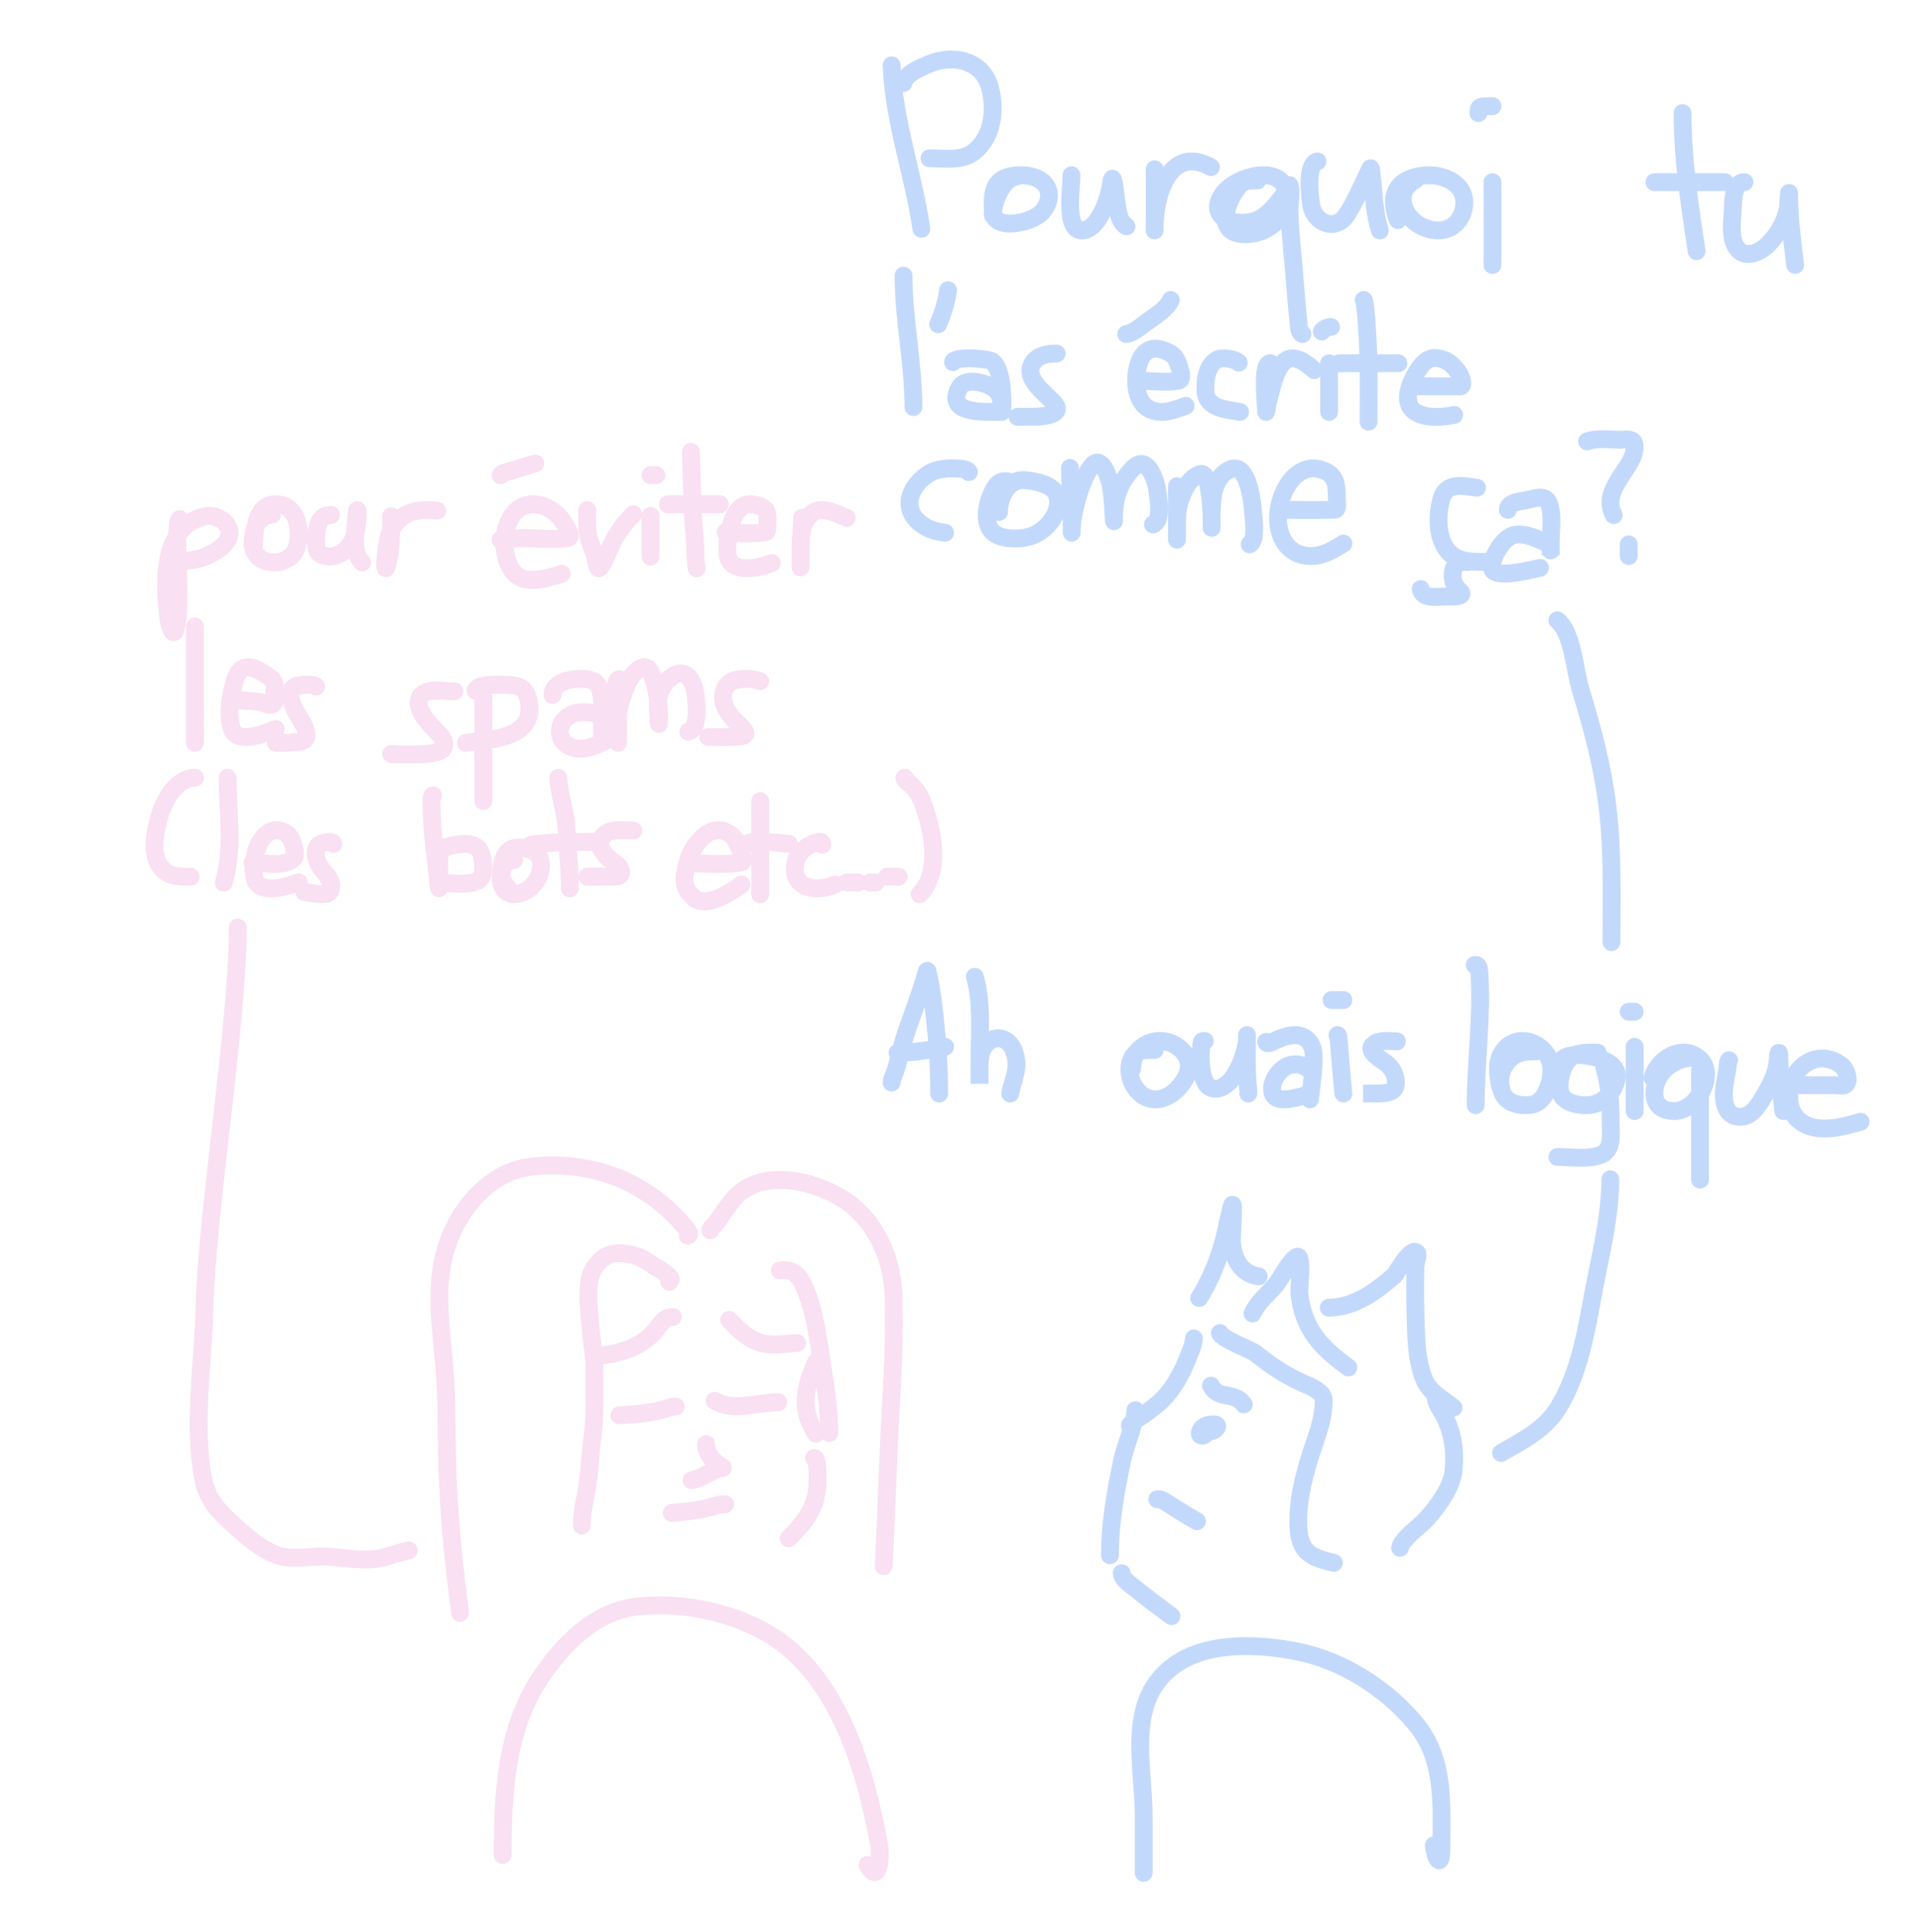 <svg width="323" height="325" viewBox="0 0 323 325" fill="none" xmlns="http://www.w3.org/2000/svg">
<g filter="url(#filter0_d_802_114)">
<path d="M163 79.406C162.904 79.017 162.05 78.862 161.714 78.841C158.833 78.657 156.657 78.775 154.615 81.023C150.805 85.217 154.336 89.194 158.998 89.59M169.778 81.216C169.723 80.818 169.117 80.959 168.782 80.959C167.593 80.959 166.776 83.096 166.487 83.901C165.925 85.467 165.62 88.015 166.883 89.371C168.235 90.821 171.605 90.778 173.418 90.184C176.096 89.307 178.494 86.227 177.912 83.601C177.455 81.54 174.362 80.922 172.405 80.76C169.455 80.515 168.069 83.759 168.069 86.1M180 78.702C180 81.461 180.258 84.2 180.285 86.953C180.293 87.789 180.285 88.625 180.285 89.461C180.285 90.101 180.302 88.176 180.411 87.547C180.907 84.705 181.827 80.994 183.481 78.603C185.107 76.253 186.314 79.669 186.71 81.012C187.302 83.024 187.406 89.387 187.406 87.283C187.406 83.91 188.246 81.147 190.634 78.735C193.012 76.333 194.454 80.743 194.685 82.497C194.89 84.048 195.562 87.649 193.958 88.207M198.004 81.773V89.277M198.004 89.277V89.398C198.004 91.719 197.995 90.739 198.004 89.277ZM198.004 89.277C198.011 88.174 198.029 86.797 198.069 86.359C198.262 84.249 199.671 80.197 202.03 79.702C203.488 79.395 203.768 85.522 203.808 86.477C203.815 86.629 203.82 86.781 203.825 86.932M203.825 86.932C203.874 88.574 203.824 90.015 203.824 87.14C203.824 87.071 203.824 87.002 203.825 86.932ZM203.825 86.932C203.832 84.072 204.024 80.204 206.993 78.937C209.819 77.732 210.621 83.851 210.744 85.577C210.837 86.885 211.502 90.885 210.227 91.555M216.608 85.747C213.979 85.747 221.868 85.824 224.496 85.747C225.177 85.727 224.895 84.546 224.895 84.021C224.895 82.196 224.938 80.296 223.176 79.374C218.624 76.993 215.233 82.267 215.012 86.643C214.861 89.638 216.122 92.582 218.971 93.314C221.675 94.009 223.739 92.838 226 91.422M248.468 82.035C246.185 81.789 243.292 80.896 242.449 84.042C241.73 86.728 241.731 90.423 243.528 92.625C245.345 94.851 248.528 94.479 251 94.479M247 94.524C246.078 94.524 245.197 94.315 244.746 95.198C244.104 96.454 244.293 98.309 245.444 99.265C246.956 100.519 244.014 100.33 243.286 100.33C241.718 100.33 239.334 100.84 239 99.068M253.662 85.747C253.662 84.525 255.529 84.367 256.567 84.164C258.638 83.76 260.193 82.988 260.74 85.161C261.233 87.124 260.873 89.408 260.873 91.405V92.577M260.873 92.577V93.398C260.873 93.086 260.884 92.817 260.873 92.577ZM260.873 92.577C260.845 91.961 260.668 91.548 259.772 91.141C258.339 90.491 255.911 89.369 254.263 90.144C252.505 90.971 250.873 93.848 251.008 95.568C251.16 97.501 257.949 95.755 259.07 95.509M267 74.227C268.725 73.639 270.71 73.951 272.49 73.951C273.047 73.951 274.57 73.678 274.882 74.457C275.188 75.221 274.837 76.442 274.523 77.124C273.221 79.951 269.548 83.073 271.48 86.642M274 91.555V93.52M150 10.983C150.327 20.323 153.671 29.251 155 38.495M152 13.972C152.161 12.452 155.06 11.305 156.19 10.816C160.42 8.987 165.341 10.204 166.543 14.746C167.529 18.472 167.076 23.162 163.643 25.691C161.715 27.111 158.68 26.623 156.372 26.623M150 182.078C150 181.856 150.011 181.669 150.103 181.465C150.893 179.729 151.246 177.733 151.767 175.887C152.952 171.692 154.734 167.734 155.85 163.528C156.029 162.854 156.121 163.763 156.181 164.017C156.723 166.33 156.996 168.737 157.256 171.105C157.721 175.343 158 179.648 158 183.918M151 177.04C153.66 177.04 156.387 176.627 159 176.058M164 164.267C165.261 168.66 164.793 173.588 164.793 178.096V179.143M164.793 179.143V182.281C164.793 181.244 164.75 180.188 164.793 179.143ZM164.793 179.143C164.814 178.654 164.853 178.167 164.926 177.686C165.436 174.283 169.335 173.333 170.611 176.867C171.6 179.608 170.45 181.339 169.95 183.918M194.252 176.605C193.194 176.605 192.021 176.491 191.178 177.065M191.178 177.065C190.908 177.249 190.672 177.503 190.485 177.854C188.98 180.675 191.16 185.014 194.499 184.899C196.759 184.821 198.76 182.836 199.65 180.881C200.549 178.907 199.629 176.996 197.89 175.889C196.218 174.824 194.116 174.79 192.422 175.871C191.865 176.227 191.465 176.623 191.178 177.065ZM191.178 177.065C190.682 177.827 190.518 178.723 190.45 179.772M202.681 175.089C202.579 175.089 202.374 175.052 202.287 175.106C202.051 175.255 202.082 176.02 202.068 176.2C202.006 177.02 201.975 177.854 202.024 178.676C202.095 179.865 202.345 182.39 203.713 182.967C205.13 183.564 206.629 182.316 207.366 181.3C208.661 179.517 209.405 177.319 209.75 175.195C209.759 175.141 209.765 175.033 209.77 174.905M209.77 174.905C209.789 174.418 209.782 173.644 209.775 174.427C209.773 174.586 209.772 174.745 209.77 174.905ZM209.77 174.905C209.751 176.84 209.734 178.782 209.8 180.715C209.836 181.783 210 182.85 210 183.918M213 175.222C213.075 175.829 214.384 175.069 214.547 174.995C215.789 174.422 217.619 173.755 219.001 174.287C220.233 174.761 220.939 176.002 220.986 177.268C221.083 179.84 220.639 182.358 220.375 184.901M220 179.728C218.786 178.735 216.946 178.767 215.729 179.813C214.671 180.722 213.879 182.072 214.015 183.422C214.265 185.889 217.945 184.609 219.578 184.238M225 174.093C225.199 174.142 225.175 174.497 225.187 174.661C225.289 176.023 225.424 177.382 225.525 178.744C225.654 180.479 225.83 182.192 226 183.918M226 168.197H224M235 175.142C233.837 175.142 232.367 174.851 231.335 175.485C229.352 176.703 232.538 178.232 233.402 178.982C234.402 179.849 235.06 181.326 234.75 182.706C234.513 183.757 233.092 183.846 232.273 183.89C231.285 183.942 230.289 183.906 229.301 183.906H229.343M248.076 162.301H248.347C248.803 162.301 248.853 163.325 248.879 163.726C249.359 171.125 248.257 178.492 248.257 185.884M258.454 176.822C256.299 176.822 254.603 176.975 253.206 179.085C252.326 180.416 252.135 182.079 252.686 183.637C253.409 185.679 255.796 186.053 257.516 185.825C259.805 185.521 260.828 182.589 260.988 180.33C261.154 177.969 259.596 176.071 257.651 175.351C255.898 174.701 253.964 175.196 252.833 176.872C251.623 178.666 251.986 180.701 252.347 182.706M268.784 177.05C267.519 177.05 266.123 176.944 264.987 177.429M264.987 177.429C264.601 177.594 264.245 177.828 263.935 178.157C262.737 179.425 262.244 181.638 262.405 183.266C262.614 185.39 265.297 185.992 267.267 185.868C269.893 185.704 271.967 183.219 272 180.876C272.025 179.035 269.606 178.081 267.967 177.733C267.145 177.559 266.027 177.372 264.987 177.429ZM264.987 177.429C264.085 177.479 263.242 177.713 262.703 178.298C261.988 179.074 261.785 180.445 262.249 181.289M270.11 179.005C269.67 179.061 269.986 179.887 270.051 180.124C270.867 183.116 270.964 185.832 270.964 188.925C270.964 190.703 271.389 193.424 269.328 194.228C267.161 195.073 264.278 194.589 262 194.589M275 176.058V186.866M274 170.162H275M284.879 177.892C283.081 177.892 281.539 178.559 280.227 179.703C277.868 181.76 277.023 186.866 281.664 186.866C285.715 186.866 289.096 180.033 285.433 177.705C282.307 175.718 278.675 178.564 278 181.257M286 179.988V198.404M290.881 178.316C290.638 178.594 290.687 178.843 290.659 179.176C290.507 180.981 289.893 182.677 290.016 184.516C290.108 185.881 290.529 187.482 292.216 187.798C294.652 188.254 296.033 185.544 296.96 183.985C298.094 182.079 298.999 180.15 299.098 177.965C299.133 177.193 299.304 176.459 299.333 177.727C299.403 180.768 299.67 183.845 300 186.87M302.632 182.516H308.623C308.948 182.516 310.097 182.703 310.415 182.469C311.337 181.789 310.557 179.8 309.851 179.24C306.434 176.527 302.321 178.701 301.314 182.316C300.633 184.763 300.934 187.637 303.477 189.022C306.317 190.569 310.114 189.519 313 188.668M152 46.356C152 53.729 153.665 61.101 153.665 68.464M159.492 48.812C159.278 50.655 158.589 52.797 157.827 54.544M160.325 60.913C160.47 59.919 166.2 60.256 166.929 60.791C169.318 62.545 168.523 71.472 168.523 68.773C168.523 67.162 168.329 65.821 166.53 64.923C165.128 64.222 162.229 63.609 161.378 65.228C159.046 69.664 165.338 69.274 168.523 69.274M177.764 59.457C176.385 59.457 174.758 59.674 173.869 60.866C171.902 63.505 175.855 66.122 177.325 67.774C179.041 69.701 175.736 70.045 174.281 70.089C173.891 70.101 169.622 70.102 171.728 70.102M192.161 64.067C194.137 64.067 196.29 64.398 198.236 64.04C199.38 63.829 198.131 60.869 197.784 60.284C197.293 59.455 196.185 59.022 195.377 58.79C192.512 57.965 191.284 60.631 191.137 63.683C191.039 65.7 191.652 67.94 193.376 68.809C195.43 69.846 197.483 68.958 199.451 68.261M189.462 56.182C190.692 56.051 192.181 54.687 193.097 54.032C194.485 53.039 196.266 51.985 196.954 50.45M208.392 60.989C207.63 60.29 205.427 60.021 204.608 60.566C202.954 61.664 202.701 63.994 202.8 65.846C202.956 68.748 206.519 68.878 208.609 69.283M213.701 61.084C212.178 61.084 212.985 67.938 212.985 69.188C212.985 69.656 213.163 68.268 213.277 67.813C213.706 66.099 214.1 64.311 214.801 62.681C216.378 59.013 218.718 60.094 221.096 62.262M223.593 61.095V69.283M229.421 50.45C229.707 50.524 230.018 56.005 230.049 56.511C230.141 58.031 230.193 59.561 230.222 61.095M230.222 61.095C230.283 64.367 230.236 67.659 230.236 70.921M230.222 61.095H225.258M230.222 61.095H235.248M223.924 54.989C223.383 54.989 222.588 55.31 222.361 55.758M237.795 64.982H244.784C245.428 64.982 246 65.226 246 64.491C246 63.429 245.318 62.491 244.622 61.726C243.765 60.784 242.831 60.33 241.55 60.221C239.739 60.067 238.557 62.136 237.838 63.487C236.921 65.212 236.052 68.085 238.185 69.338C240.015 70.412 242.671 70.192 244.632 69.786M170.975 29.7C168.608 30.027 167.306 33.782 167.114 35.277C166.636 38.987 173.698 37.62 175.385 35.57C177.764 32.68 176.137 29.368 171.546 29.476C166.379 29.597 167.026 33.167 167.026 36.207M180.25 29.473C180.25 31.898 179.089 38.835 182.056 38.763C184.747 38.697 186.555 33.536 186.915 30.83C187.262 28.222 187.651 32.995 187.756 33.563C188.084 35.335 188.152 37.247 189.5 38.074M194.252 28.46V35.934C194.252 36.412 194.218 40.471 194.252 37.937C194.318 33.017 196.652 24.232 203.711 28.113M211.534 30.362C210.178 30.362 209.401 30.223 208.45 31.295C207.39 32.489 206.1 34.954 206.196 36.853M206.196 36.853C206.262 38.155 206.98 39.19 208.87 39.363C212.944 39.737 216.643 36.69 216.481 32.926C216.47 32.664 216.441 32.419 216.395 32.191M206.196 36.853C204.77 36.042 204.322 34.482 205.846 32.478C208.06 29.567 215.487 27.632 216.395 32.191M206.196 36.853C207.228 37.439 208.772 37.633 210.453 37.319C212.547 36.928 213.945 35.297 215.139 33.841C215.576 33.309 216.012 32.761 216.395 32.191M216.395 32.191C216.495 32.043 216.591 31.894 216.682 31.743C216.795 31.557 216.867 30.95 216.942 31.151C217.336 32.209 216.933 34 216.942 35.096C216.971 38.51 217.372 41.914 217.663 45.316C217.923 48.348 218.13 51.398 218.464 54.425C218.533 55.043 218.476 55.9 219.105 56.182M221.642 27.151C219.644 27.523 220.398 33.306 220.581 34.509C221.017 37.37 224.566 39.082 226.512 36.182C227.619 34.535 228.425 32.715 229.28 30.969C229.492 30.537 230.6 28.129 230.612 28.214C231.15 31.816 231.01 35.192 232.132 38.763M238.061 30.304C234.344 32.299 236.021 36.863 239.666 38.295C244.182 40.07 246.761 36.439 246.286 33.383C245.742 29.879 240.579 28.45 236.797 30.258C233.875 31.654 234.243 34.861 235.172 37.02M251.079 30.634V44.569M251.079 17.861C248.88 17.861 248.711 17.876 248.711 19.022M283.053 19.022C283.053 26.775 284.254 34.51 285.421 42.247M278.316 30.634H290.158M293.466 30.634C291.437 30.634 291.574 34.116 291.494 35.434C291.378 37.328 290.997 40.046 292.176 41.705C293.547 43.632 296.03 42.489 297.373 41.182C298.984 39.614 300.269 37.427 300.748 35.202C300.847 34.742 300.976 31.88 300.976 32.55C300.976 36.47 301.522 40.668 302 44.569M241.206 310.373C241.457 312.597 242.49 314.498 242.49 310.794C242.49 303.428 243.123 295.949 238.185 289.949C233.41 284.145 226.054 279.373 218.517 277.82C212.048 276.487 203.381 276.016 197.73 279.947C189.226 285.862 192.403 296.773 192.403 305.372V315M270.903 198.34C270.903 204.785 269.092 211.681 267.943 217.997C266.798 224.296 265.555 231.306 262.1 236.851C259.828 240.497 256.138 242.272 252.531 244.373M191.008 237.182C190.974 237.784 190.874 238.402 190.732 239.029M190.732 239.029C190.232 241.248 189.214 243.578 188.772 245.688C187.648 251.061 186.727 256.088 186.727 261.579M190.732 239.029C191.25 238.628 191.898 238.303 192.401 237.941C193.872 236.884 195.351 235.791 196.487 234.375C197.952 232.549 199.024 230.482 199.86 228.316C200.252 227.3 200.806 226.21 200.848 225.105M190.732 239.029C190.466 239.236 190.234 239.463 190.074 239.724M201.741 218.309C203.444 215.617 204.994 212.031 205.964 208.318C206.086 207.849 207.2 202.505 207.337 202.589C207.628 202.765 207.202 208.046 207.236 208.612C207.494 212.869 209.662 214.382 211.741 214.673M205.227 224.205C205.417 225.136 210.576 227.074 211.247 227.624C213.707 229.638 216.118 231.236 219.024 232.555C220.18 233.079 222.687 233.957 222.687 235.499C222.687 239.242 221.147 242.313 220.118 245.851C219.137 249.227 218.379 252.489 218.406 256.017C218.442 260.719 219.973 261.874 224.399 262.841M210.705 220.919C211.621 218.933 213.354 217.624 214.698 216.01C215.343 215.235 217.207 211.569 218.276 211.365C219.195 211.19 218.517 216.701 218.584 217.412C219.179 223.758 222.581 226.862 226.836 229.998M223.543 219.935C227.796 219.935 231.481 217.219 234.578 214.514C234.938 214.199 237.359 209.458 238.431 210.775C238.667 211.065 238.098 212.591 238.098 213.042C238.098 215.588 238.053 218.138 238.122 220.683C238.218 224.228 238.188 228.6 239.573 231.947C240.517 234.229 242.739 235.303 244.52 236.761M241.523 235.078C241.646 236.285 242.471 237.16 242.997 238.21C244.495 241.196 244.894 244.379 244.472 247.697C244.14 250.309 241.716 253.538 240.001 255.456C238.787 256.813 235.949 258.669 235.53 260.317M203.727 233.048C204.948 235.517 207.665 233.937 209.247 236.199M203.071 240.9C202.8 241.183 202.45 241.685 201.95 241.367C201.636 241.168 202.038 240.387 202.197 240.228C202.727 239.697 203.464 239.545 204.192 239.556C205.438 239.574 204.429 240.732 203.584 240.732C202.8 240.732 203.043 239.892 203.755 239.892M194.691 252.159C195.097 252.159 195.371 252.188 195.736 252.411C197.618 253.561 199.434 254.774 201.361 255.856M188.706 264.594C188.818 265.623 189.894 266.264 190.634 266.872C192.674 268.545 194.783 270.111 196.901 271.683L197.085 271.82M262 104.329C264.576 106.399 264.942 112.844 265.846 115.804C267.91 122.564 269.665 129.063 270.479 136.108C271.335 143.522 271.096 151.003 271.096 158.452" stroke="#89B5FA" stroke-opacity="0.5" stroke-width="3" stroke-linecap="round"/>
</g>
<g filter="url(#filter1_d_802_114)">
<path d="M145.945 313.656C147.991 317.293 148.162 311.883 147.912 310.461C145.767 298.269 141.331 282.885 130.555 275.625C124.012 271.218 114.883 269.317 107.055 270.219C99.927 271.04 94.497 276.741 90.743 282.445C85.073 291.058 84.568 301.974 84.568 311.997M119.488 206.917C119.543 206.423 120.137 206.131 120.43 205.747C121.819 203.927 122.898 201.794 124.752 200.385C129.626 196.683 137.947 198.896 142.463 202.107C147.792 205.896 150.272 212.281 150.36 218.714C150.505 229.264 149.886 234.169 149.5 244.07C149.205 251.619 149.024 255.851 148.67 263.398M115.685 207.794C116.468 207.599 115.167 206.28 114.987 206.072C111.731 202.307 107.522 199.265 102.8 197.639C98.399 196.124 93.129 195.571 88.518 196.355C83.264 197.249 79.07 201.417 76.689 205.974C71.623 215.67 75.04 224.804 75.096 236.896C75.159 250.347 75.667 257.923 77.403 271.262M137.254 229.142C135.398 233.318 134.574 237.086 137.254 241.107M136.951 245.191C137.64 245.169 137.523 248.501 137.53 248.836C137.624 253.167 135.621 255.825 132.674 258.728M131.192 213.666C133.109 213.453 134.273 214.109 135.207 216.216C137.305 220.947 137.795 226.463 138.613 231.519C139.124 234.683 139.494 237.811 139.494 241.015M112.6 215.561C112.754 215.425 112.927 215.314 112.808 215.068C112.474 214.377 111.185 213.623 110.536 213.25C109.5 212.655 108.556 211.807 107.433 211.381C106.367 210.975 104.989 210.753 103.85 210.77C101.698 210.803 99.784 212.802 99.306 214.782C98.709 217.256 99.064 220.082 99.281 222.584C99.425 224.245 99.63 225.89 99.839 227.543C100.058 229.283 99.982 231.052 99.982 232.801C99.982 234.758 100.044 236.727 99.956 238.682C99.874 240.49 99.548 242.268 99.397 244.07C99.172 246.763 98.983 249.338 98.437 251.989C98.12 253.526 97.879 254.995 97.879 256.572M134.085 225.875C132.422 225.968 130.838 226.242 129.132 226.064C126.452 225.786 124.4 223.879 122.667 221.988M113.192 221.502C111.418 221.502 111.021 223.09 109.791 224.31C107.169 226.909 103.88 227.738 100.316 228.062M130.927 235.836C127.557 235.836 123.264 237.485 120.237 235.593M113.678 236.565C112.86 236.565 112.177 236.903 111.383 237.105C108.987 237.715 106.658 237.928 104.203 238.023M118.78 242.881C118.78 244.621 120.043 245.89 121.533 246.741C121.951 246.98 120.604 247.021 120.183 247.254C118.926 247.953 117.755 248.643 116.35 248.955M122 253C121.349 253 120.903 253.074 120.272 253.27C117.896 254.009 115.47 254.261 113.011 254.458M40 156C40 172.495 34.803 203.619 34.393 220.1C34.165 229.288 32.456 239.7 34.197 248.792C34.862 252.265 36.905 254.304 39.447 256.597C41.558 258.501 44.128 260.755 46.915 261.651C49.263 262.405 52.44 261.677 54.888 261.791C57.519 261.913 60.132 262.461 62.777 262.24C64.872 262.066 66.73 261.158 68.757 260.752M30.232 87.296C29.964 87.329 29.855 88.501 29.827 90.043M29.827 90.043C29.802 91.396 29.839 93.034 29.884 94.44M29.827 90.043C27.415 93.811 27.822 99.894 28.322 103.947C28.398 104.566 29.125 107.836 29.631 105.534C30.2 102.947 29.992 100.16 29.992 97.535C29.992 97.215 29.933 95.964 29.884 94.44M29.827 90.043C30.861 88.429 32.412 87.239 34.694 86.816C36.453 86.49 38.746 87.849 38.609 89.829C38.499 91.416 36.6 92.595 35.362 93.242C33.609 94.159 31.786 94.317 29.884 94.44M29.884 94.44C29.601 94.458 29.316 94.476 29.03 94.495M45.754 86.571C44.387 86.571 43.48 87.474 42.977 88.677M42.977 88.677C42.633 89.5 42.479 90.463 42.498 91.374C42.579 95.413 48.711 95.658 49.888 92.104C50.819 89.294 50.062 85.24 46.904 84.844C44.382 84.528 43.373 86.457 42.977 88.677ZM42.977 88.677C42.769 89.843 42.73 91.09 42.73 92.132M55.679 86.614C53.349 86.614 53.212 89.06 53.176 90.919L53.176 90.94C53.152 92.206 53.134 93.144 54.678 93.502C56.27 93.872 57.651 93.101 58.626 91.963C59.169 91.329 59.505 90.621 59.723 89.875M59.723 89.875C59.962 89.052 60.058 88.184 60.127 87.318C60.182 86.627 60.144 84.716 59.988 86.587C59.912 87.5 59.764 88.678 59.723 89.875ZM59.723 89.875C59.66 91.707 59.849 93.58 60.933 94.598M65.786 86.83C65.786 87.629 65.796 88.422 65.791 89.21M65.791 89.21C65.78 91.229 65.678 93.221 65.091 95.208C64.528 97.115 64.865 91.101 65.745 89.304C65.76 89.273 65.776 89.241 65.791 89.21ZM65.791 89.21C67.365 86.098 70.189 85.516 73.548 85.888M84.222 90.762C84.442 90.762 84.661 90.754 84.88 90.743M84.88 90.743C85.938 90.686 86.986 90.518 88.061 90.512C90.495 90.496 93.132 90.819 95.544 90.498C96.72 90.341 94.31 87.136 94.195 87.012C91.551 84.151 87.372 83.737 85.53 87.817C85.149 88.659 84.932 89.682 84.88 90.743ZM84.88 90.743C84.788 92.614 85.21 94.606 86.156 95.942C88.065 98.64 91.932 97.256 94.487 96.512M84.222 79.915C84.379 79.53 85.185 79.436 85.575 79.311C87.063 78.837 88.537 78.371 90.044 77.958M98.793 85.788C98.793 87.189 98.703 88.629 98.955 90.013C99.151 91.09 99.647 92.071 99.977 93.109C100.22 93.872 100.258 94.772 100.609 95.496C100.917 96.129 102.316 92.838 102.425 92.584C103.441 90.212 104.69 88.302 106.541 86.497M109.452 86.767V93.619M109.452 79.915H110.422M116.244 76C116.244 78.905 116.441 81.797 116.487 84.701C116.529 87.314 116.923 89.896 116.972 92.509C116.992 93.545 117.018 94.56 117.215 95.577M112.363 84.81H121.096M122.493 89.495C121.798 89.495 122.015 89.542 122.695 89.59M122.695 89.59C124.101 89.689 127.482 89.79 128.883 89.48C129.264 89.396 129.123 86.205 128.927 85.909C128.415 85.132 127.016 84.81 126.161 84.81C124.188 84.81 123.299 86.927 122.915 88.598C122.852 88.871 122.774 89.21 122.695 89.59ZM122.695 89.59C122.354 91.24 122.013 93.655 122.988 94.657C124.584 96.297 128.056 95.378 129.83 94.7M134.912 87.094C134.912 88.151 134.831 89.21 134.766 90.272M134.766 90.272C134.721 90.998 134.683 91.725 134.683 92.454V93.28M134.766 90.272C134.662 91.273 134.683 92.311 134.683 93.28M134.766 90.272C134.926 88.726 135.386 87.267 136.687 86.281C138.332 85.035 140.839 86.471 142.444 87.094M134.683 93.28V95.433M32.793 105.366V124.943M39.118 117.747C40.538 117.747 41.911 117.913 43.324 118.002C44.032 118.047 44.609 118.513 45.341 118.513C46.302 118.513 46.118 118.187 46.118 117.294C46.118 116.402 46.482 114.758 45.686 114.161C43.877 112.805 40.992 110.765 39.78 113.779C38.841 116.116 38.118 120.222 39.046 122.68C40.02 125.262 44.871 123.262 46.378 122.595M53.17 115.492C53.025 114.904 50.144 115.223 49.728 115.413C47.439 116.461 50.237 120.38 50.893 121.578C51.416 122.535 52.212 124.342 50.686 124.699C49.372 125.007 45.3 124.935 46.648 124.935M76.459 116.279C74.998 116.279 72.681 115.816 71.425 116.539C68.7 118.107 72.196 121.757 73.357 122.917C73.997 123.556 74.761 124.261 74.745 125.216C74.722 126.552 73.039 126.628 71.983 126.775C70.067 127.041 64.237 126.801 66.174 126.801M81.311 117.112V134.731M79.994 116.16C80.378 114.888 84.242 115.184 85.066 115.184C87.688 115.184 88.784 115.891 89.05 118.781C89.563 124.375 81.882 124.394 78.4 124.943M92.956 116.885C92.956 115.018 95.257 114.289 97.121 114.194C99.878 114.053 100.924 114.68 101.229 117.32C101.504 119.703 101.287 122.206 101.287 124.604V122.362C101.287 120.739 101.031 119.991 99.103 119.834C97.47 119.7 96.427 119.77 95.183 120.799C93.99 121.785 93.763 124.007 95.082 125.039C97.782 127.153 101.233 124.991 103.571 123.526L103.63 123.49M104.212 114.232C103.318 114.232 103.719 116.652 103.719 117.191C103.719 119.614 103.966 126.878 103.966 124.455C103.966 123.198 103.937 121.938 103.966 120.683C104.013 118.611 104.765 116.902 105.526 115.017C106.133 113.515 108.526 110.599 109.605 113.363C110.225 114.951 110.545 116.405 110.706 117.903M110.706 117.903C110.837 119.111 110.864 120.347 110.864 121.706C110.864 122.2 110.645 119.476 110.645 119.014C110.645 118.635 110.664 118.265 110.706 117.903ZM110.706 117.903C110.881 116.397 111.454 115.058 112.699 114.05C114.857 112.302 116.334 113.63 116.86 116.055C117.186 117.56 117.814 122.652 115.792 123.066M127.889 114.575C126.517 114.004 123.306 113.918 122.359 115.171C120.451 117.696 122.628 120.353 124.571 122.126C126.459 123.848 124.927 123.898 122.887 123.951C122.504 123.961 117.465 123.964 119.745 123.964M32.793 130.816C29.806 130.816 27.759 134.317 26.936 136.934C26.217 139.22 25.401 142.983 26.642 145.227C27.875 147.456 29.845 147.456 32.057 147.456H32.071M38.291 130.816C38.291 136.65 39.347 142.633 37.644 148.435M42.496 145.115C42.57 145.115 42.647 145.116 42.727 145.119M42.727 145.119C44.652 145.177 48.17 145.877 49.478 144.228C49.97 143.608 49.116 141.03 48.656 140.588C46.779 138.786 44.753 139.693 43.615 141.827C43.153 142.693 42.843 143.914 42.727 145.119ZM42.727 145.119C42.644 145.981 42.661 146.836 42.793 147.547C43.393 150.781 48.609 148.943 50.259 148.419M56.081 141.946C55.914 141.153 53.809 141.849 53.508 142.236C52.535 143.494 53.552 145.479 54.317 146.384C55.045 147.246 56.149 148.462 55.542 149.865C55.077 150.941 52.141 150.039 51.23 150.039M72.871 133.752C72.428 133.862 72.618 135.083 72.618 135.419C72.618 138.68 72.962 141.909 73.376 145.142C73.546 146.475 73.881 150.486 73.881 149.142V145.253C73.881 143.573 73.925 142.693 75.844 142.253C77.542 141.863 80.167 141.442 80.894 143.447C81.327 144.643 81.758 147.436 80.333 148.142C78.689 148.956 76.181 148.503 74.386 148.503M86.498 144.633C85.318 144.633 84.555 145.648 84.309 146.826M84.309 146.826C83.9 148.784 84.918 151.192 87.824 150.134C89.782 149.421 91.315 147.21 90.965 144.885C90.691 143.064 88.651 142.6 87.228 142.563C85.349 142.514 84.593 144.085 84.372 145.92C84.33 146.267 84.309 146.564 84.309 146.826ZM84.309 146.826C84.308 147.956 84.699 148.434 85.523 149.425M93.926 130.816C94.094 133.778 95.188 136.597 95.328 139.625C95.477 142.87 95.867 146.171 95.867 149.414M89.722 142.562C86.463 141.767 96.389 141.583 99.748 141.583M106.541 139.686C104.942 139.686 102.482 139.257 101.412 140.686C100.064 142.485 102.017 144.14 103.346 145.076C103.955 145.505 104.431 145.903 104.509 146.674C104.609 147.663 102.895 147.429 102.309 147.438C101.976 147.442 97.344 147.438 99.226 147.438M115.811 145.164C116.955 145.164 124.978 145.656 124.978 144.779C124.978 143.745 123.911 141.255 123.182 140.598C119.962 137.697 116.428 141.898 115.61 145.164C114.792 148.43 115.001 149.445 116.722 151C119.134 153.178 124.737 148.76 124.737 148.76M127.889 134.731V150.393M124.978 142.562C124.978 140.892 131.537 141.842 132.741 141.942M138.333 142.075C138.333 141.522 137.917 141.519 137.409 141.663C135.886 142.094 134.216 143.35 133.859 144.943C132.847 149.456 137.26 150.173 140.504 148.767M142.444 148.435H144.385M146.326 148.435H147.296M149.237 147.456H151.178M152.224 130.816C151.857 130.867 152.928 131.724 153.078 131.849C154.662 133.173 155.364 135.167 155.928 137.083C157.141 141.199 157.973 147.164 154.703 150.393" stroke="#F5C2E7" stroke-opacity="0.5" stroke-width="3" stroke-linecap="round"/>
</g>
<defs>
<filter id="filter0_d_802_114" x="140.5" y="0.5" width="182" height="324" filterUnits="userSpaceOnUse" color-interpolation-filters="sRGB">
<feFlood flood-opacity="0" result="BackgroundImageFix"/>
<feColorMatrix in="SourceAlpha" type="matrix" values="0 0 0 0 0 0 0 0 0 0 0 0 0 0 0 0 0 0 127 0" result="hardAlpha"/>
<feOffset/>
<feGaussianBlur stdDeviation="4"/>
<feColorMatrix type="matrix" values="0 0 0 0 0.804 0 0 0 0 0.839 0 0 0 0 0.957 0 0 0 0.25 0"/>
<feBlend mode="normal" in2="BackgroundImageFix" result="effect1_dropShadow_802_114"/>
<feBlend mode="normal" in="SourceGraphic" in2="effect1_dropShadow_802_114" result="shape"/>
</filter>
<filter id="filter1_d_802_114" x="16.5" y="66.5" width="150" height="257.892" filterUnits="userSpaceOnUse" color-interpolation-filters="sRGB">
<feFlood flood-opacity="0" result="BackgroundImageFix"/>
<feColorMatrix in="SourceAlpha" type="matrix" values="0 0 0 0 0 0 0 0 0 0 0 0 0 0 0 0 0 0 127 0" result="hardAlpha"/>
<feOffset/>
<feGaussianBlur stdDeviation="4"/>
<feColorMatrix type="matrix" values="0 0 0 0 0.804 0 0 0 0 0.839 0 0 0 0 0.957 0 0 0 0.25 0"/>
<feBlend mode="normal" in2="BackgroundImageFix" result="effect1_dropShadow_802_114"/>
<feBlend mode="normal" in="SourceGraphic" in2="effect1_dropShadow_802_114" result="shape"/>
</filter>
</defs>
</svg>
